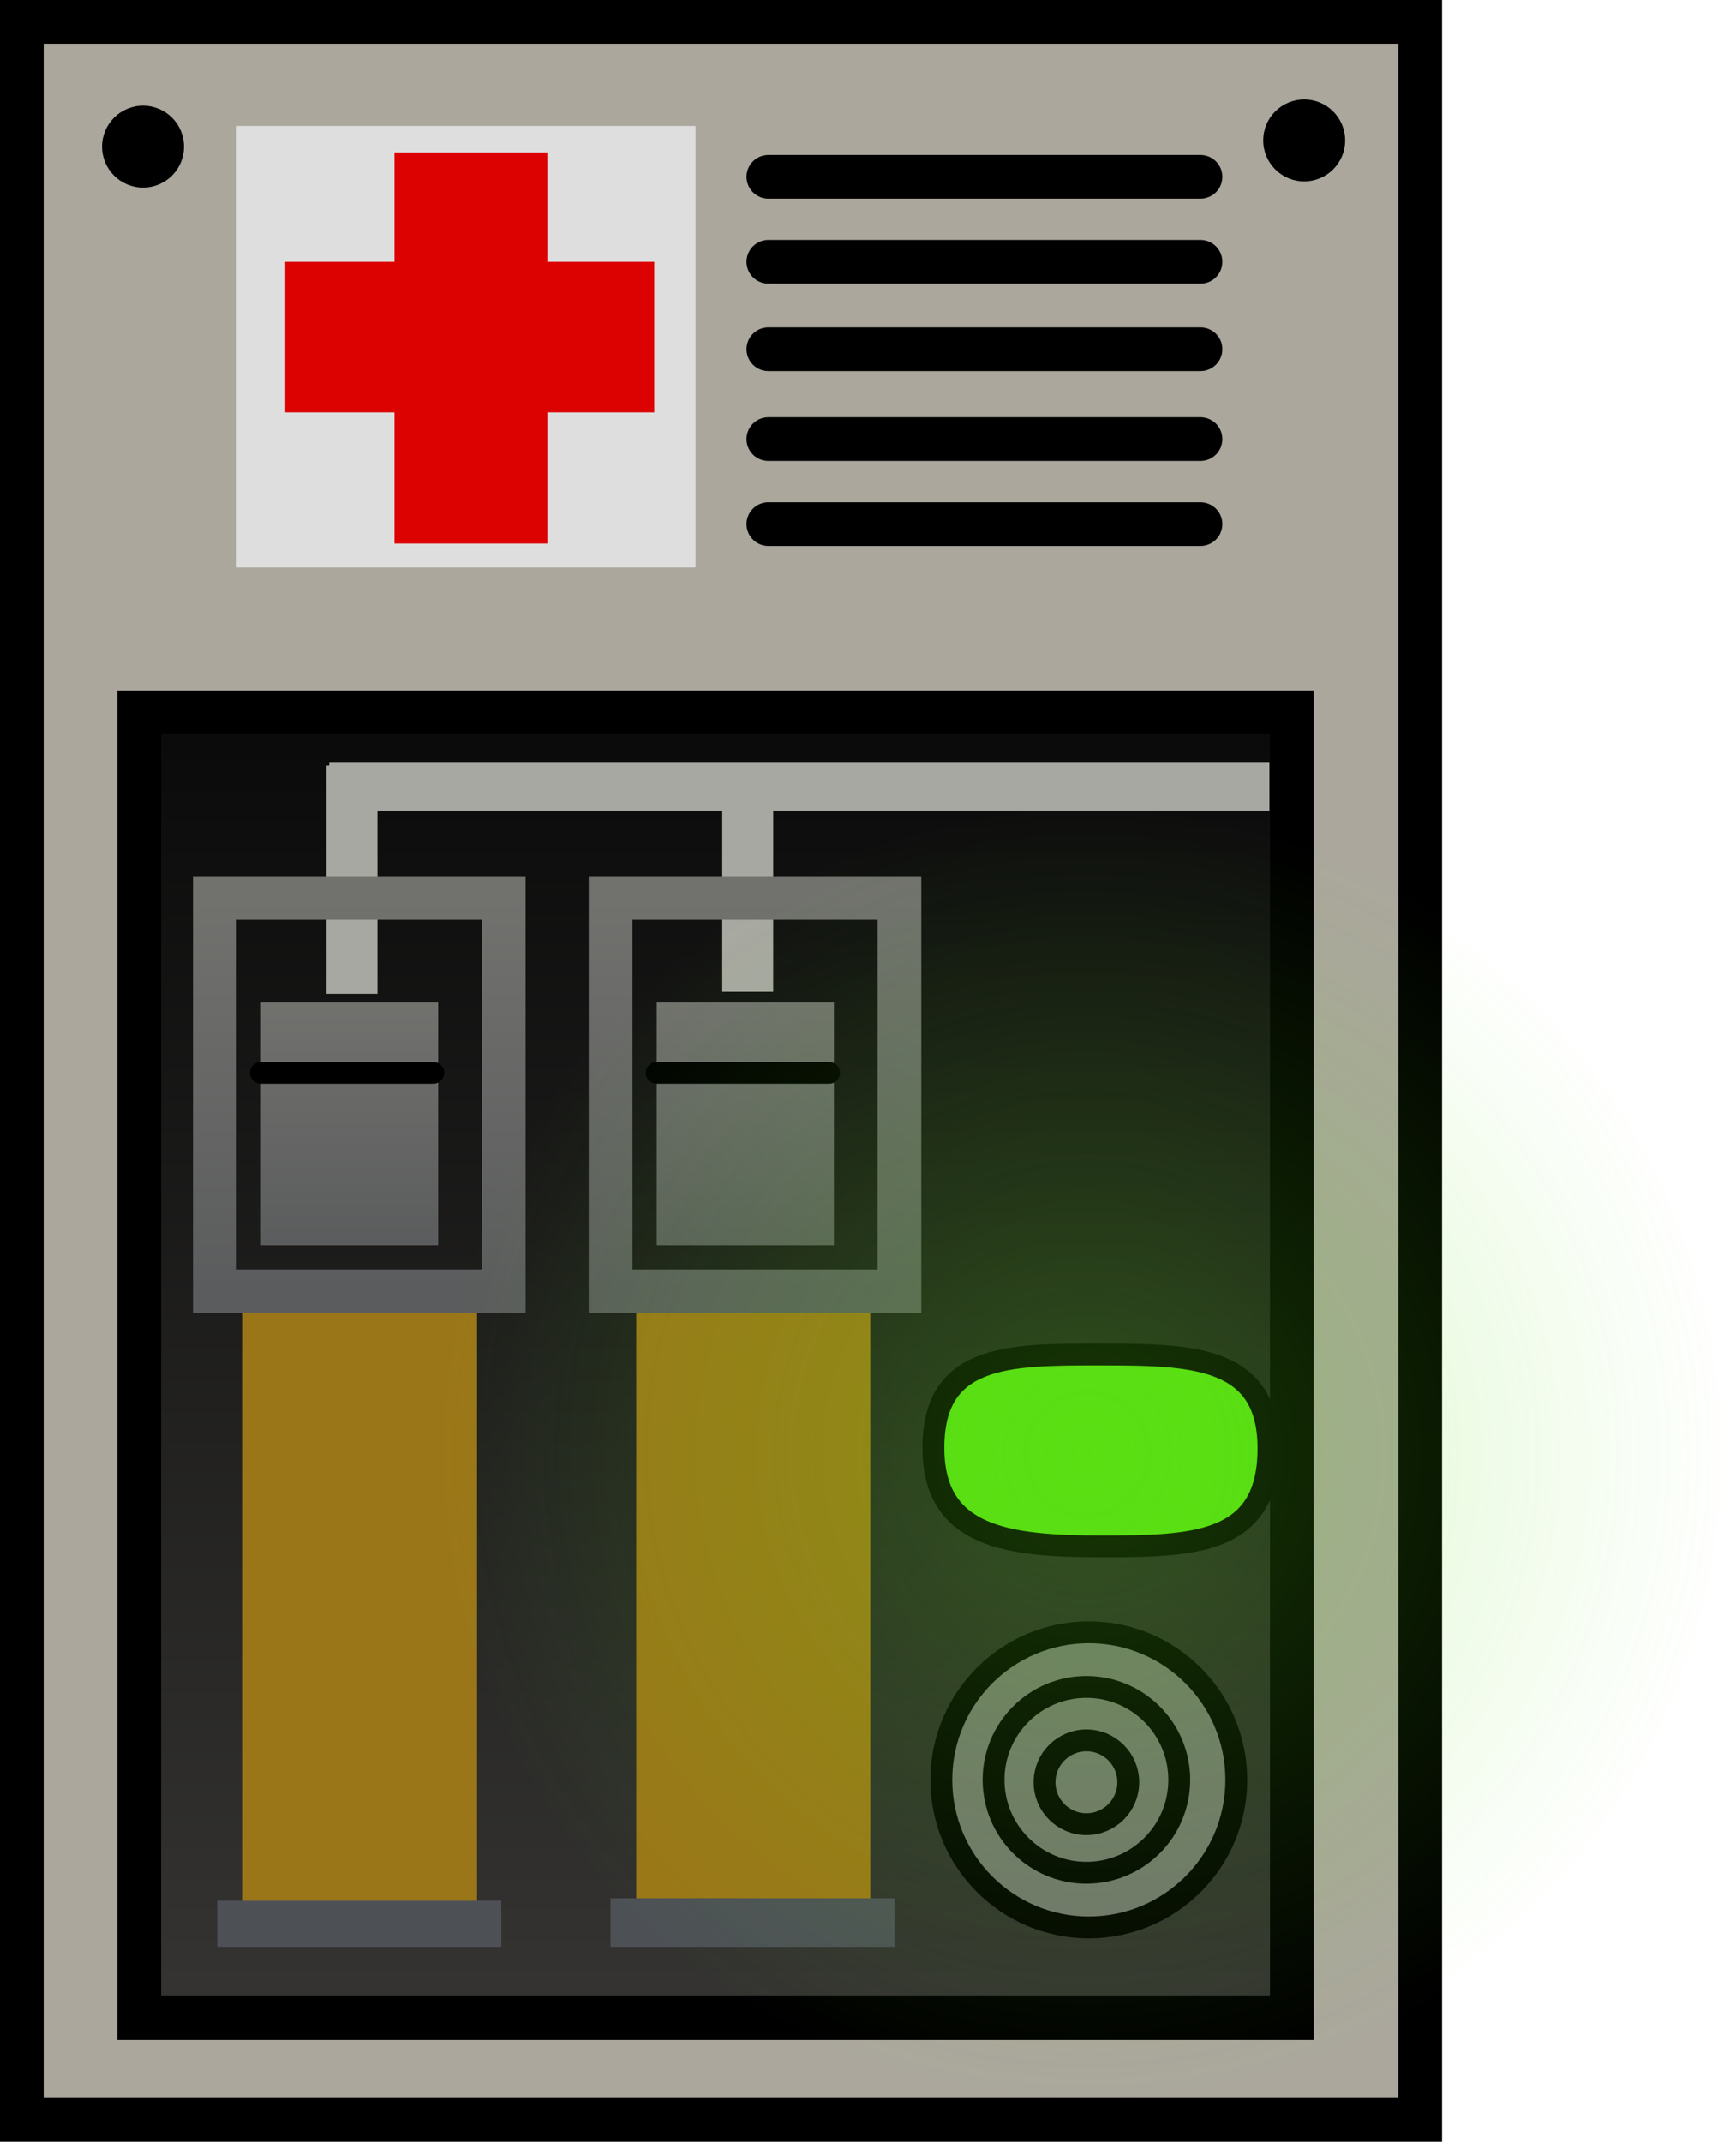 <svg version="1.1" xmlns="http://www.w3.org/2000/svg" xmlns:xlink="http://www.w3.org/1999/xlink" width="79.452" height="98" viewBox="0,0,79.452,98"><defs><linearGradient x1="349.75" y1="163.592" x2="349.75" y2="223.342" gradientUnits="userSpaceOnUse" id="color-1"><stop offset="0" stop-color="#0a0a0a"/><stop offset="1" stop-color="#353432"/></linearGradient><linearGradient x1="333.444" y1="172.09" x2="333.444" y2="190.09" gradientUnits="userSpaceOnUse" id="color-2"><stop offset="0" stop-color="#71716e"/><stop offset="1" stop-color="#5b5c5d"/></linearGradient><linearGradient x1="333" y1="176.868" x2="333" y2="187.979" gradientUnits="userSpaceOnUse" id="color-3"><stop offset="0" stop-color="#71716e"/><stop offset="1" stop-color="#5b5c5d"/></linearGradient><linearGradient x1="351.555" y1="172.09" x2="351.555" y2="190.09" gradientUnits="userSpaceOnUse" id="color-4"><stop offset="0" stop-color="#71716e"/><stop offset="1" stop-color="#5b5c5d"/></linearGradient><linearGradient x1="351.111" y1="176.868" x2="351.111" y2="187.979" gradientUnits="userSpaceOnUse" id="color-5"><stop offset="0" stop-color="#71716e"/><stop offset="1" stop-color="#5b5c5d"/></linearGradient><radialGradient cx="366.762" cy="197.533" r="29.69" gradientUnits="userSpaceOnUse" id="color-6"><stop offset="0" stop-color="#5bde14" stop-opacity="0.255"/><stop offset="1" stop-color="#5bde14" stop-opacity="0"/></radialGradient></defs><g transform="translate(-317,-131)"><g data-paper-data="{&quot;isPaintingLayer&quot;:true}" fill-rule="nonzero" stroke-linejoin="miter" stroke-miterlimit="10" stroke-dasharray="" stroke-dashoffset="0" style="mix-blend-mode: normal"><g><path d="M318,228v-96h64v96z" fill="#aba79d" stroke="#000000" stroke-width="2" stroke-linecap="butt"/><path d="M323.375,223.342v-59.75h52.75v59.75z" fill="url(#color-1)" stroke="#000000" stroke-width="2" stroke-linecap="butt"/><path d="M360.083,212.441c0,-3.728 3.022,-6.75 6.75,-6.75c3.728,0 6.75,3.022 6.75,6.75c0,3.728 -3.022,6.75 -6.75,6.75c-3.728,0 -6.75,-3.022 -6.75,-6.75z" fill="#72736f" stroke="#000000" stroke-width="1" stroke-linecap="butt"/><path d="M362.472,212.441c0,-2.347 1.903,-4.25 4.25,-4.25c2.347,0 4.25,1.903 4.25,4.25c0,2.347 -1.903,4.25 -4.25,4.25c-2.347,0 -4.25,-1.903 -4.25,-4.25z" fill="none" stroke="#000000" stroke-width="1" stroke-linecap="butt"/><path d="M364.805,212.552c0,-1.059 0.858,-1.917 1.917,-1.917c1.059,0 1.917,0.858 1.917,1.917c0,1.059 -0.858,1.917 -1.917,1.917c-1.059,0 -1.917,-0.858 -1.917,-1.917z" fill="none" stroke="#000000" stroke-width="1" stroke-linecap="butt"/><path d="M327.833,156.963v-20.2h21v20.2z" fill="#dedede" stroke="#000000" stroke-width="0" stroke-linecap="butt"/><path d="M335.055,155.868v-17.889h7v17.889z" fill="#dd0202" stroke="none" stroke-width="0" stroke-linecap="butt"/><path d="M330.055,149.868v-6.889h16.889v6.889z" fill="#dd0202" stroke="none" stroke-width="0" stroke-linecap="butt"/><path d="M371.944,139.09h-19.778" fill="none" stroke="#000000" stroke-width="2" stroke-linecap="round"/><path d="M352.166,142.979h19.778" fill="none" stroke="#000000" stroke-width="2" stroke-linecap="round"/><path d="M352.166,146.979h19.778" fill="none" stroke="#000000" stroke-width="2" stroke-linecap="round"/><path d="M352.166,151.09h19.778" fill="none" stroke="#000000" stroke-width="2" stroke-linecap="round"/><path d="M352.166,154.979h19.778" fill="none" stroke="#000000" stroke-width="2" stroke-linecap="round"/><path d="M375.055,197.368c-0.049,4.312 -3.432,4.389 -7.667,4.389c-4.234,0 -7.606,-0.408 -7.667,-4.389c-0.068,-4.423 3.432,-4.389 7.667,-4.389c4.234,0 7.715,0.075 7.667,4.389z" fill="#59df13" stroke="#000000" stroke-width="1" stroke-linecap="butt"/><path d="M346.119,217.995v-27h10.714v27z" fill="#9b7618" stroke="#000000" stroke-width="0" stroke-linecap="butt"/><path d="M374.815,137.424c0,-1.036 0.839,-1.875 1.875,-1.875c1.036,0 1.875,0.839 1.875,1.875c0,1.036 -0.839,1.875 -1.875,1.875c-1.036,0 -1.875,-0.839 -1.875,-1.875z" fill="#000000" stroke="none" stroke-width="0.5" stroke-linecap="butt"/><path d="M321.672,137.709c0,-1.036 0.839,-1.875 1.875,-1.875c1.036,0 1.875,0.839 1.875,1.875c0,1.036 -0.839,1.875 -1.875,1.875c-1.036,0 -1.875,-0.839 -1.875,-1.875z" fill="#000000" stroke="none" stroke-width="0.5" stroke-linecap="butt"/><path d="M328.119,217.995v-27h10.714v27z" fill="#9b7618" stroke="#000000" stroke-width="0" stroke-linecap="butt"/><path d="M326.944,220.08v-2.111h13v2.111z" fill="#4d5156" stroke="#000000" stroke-width="0" stroke-linecap="butt"/><path d="M331.944,176.474v-10.444h2.333v10.444z" fill="#a8a8a2" stroke="#000000" stroke-width="0" stroke-linecap="butt"/><path d="M344.944,220.08v-2.222h13v2.222z" fill="#4d5156" stroke="none" stroke-width="0" stroke-linecap="butt"/><path d="M326.833,190.09v-18h13.222v18z" fill="none" stroke="url(#color-2)" stroke-width="2" stroke-linecap="butt"/><path d="M328.944,187.979v-11.111h8.111v11.111z" fill="url(#color-3)" stroke="#5b5c5d" stroke-width="0" stroke-linecap="butt"/><path d="M328.944,180.09h7.889" fill="none" stroke="#000000" stroke-width="1" stroke-linecap="round"/><path d="M350.055,176.383v-10.444h2.333v10.444z" fill="#a8a8a2" stroke="#000000" stroke-width="0" stroke-linecap="butt"/><path d="M332.07,168.09v-2.222h43.027v2.222z" fill="#a8a8a2" stroke="#000000" stroke-width="0" stroke-linecap="butt"/><path d="M344.944,190.09v-18h13.222v18z" fill="none" stroke="url(#color-4)" stroke-width="2" stroke-linecap="butt"/><path d="M347.055,187.979v-11.111h8.111v11.111z" fill="url(#color-5)" stroke="#5b5c5d" stroke-width="0" stroke-linecap="butt"/><path d="M347.055,180.09h7.889" fill="none" stroke="#000000" stroke-width="1" stroke-linecap="round"/><path d="M337.071,197.533c0,-16.398 13.293,-29.69 29.69,-29.69c16.398,0 29.69,13.293 29.69,29.69c0,16.398 -13.293,29.69 -29.69,29.69c-16.398,0 -29.69,-13.293 -29.69,-29.69z" fill="url(#color-6)" stroke="#000000" stroke-width="0" stroke-linecap="butt"/></g></g></g></svg>